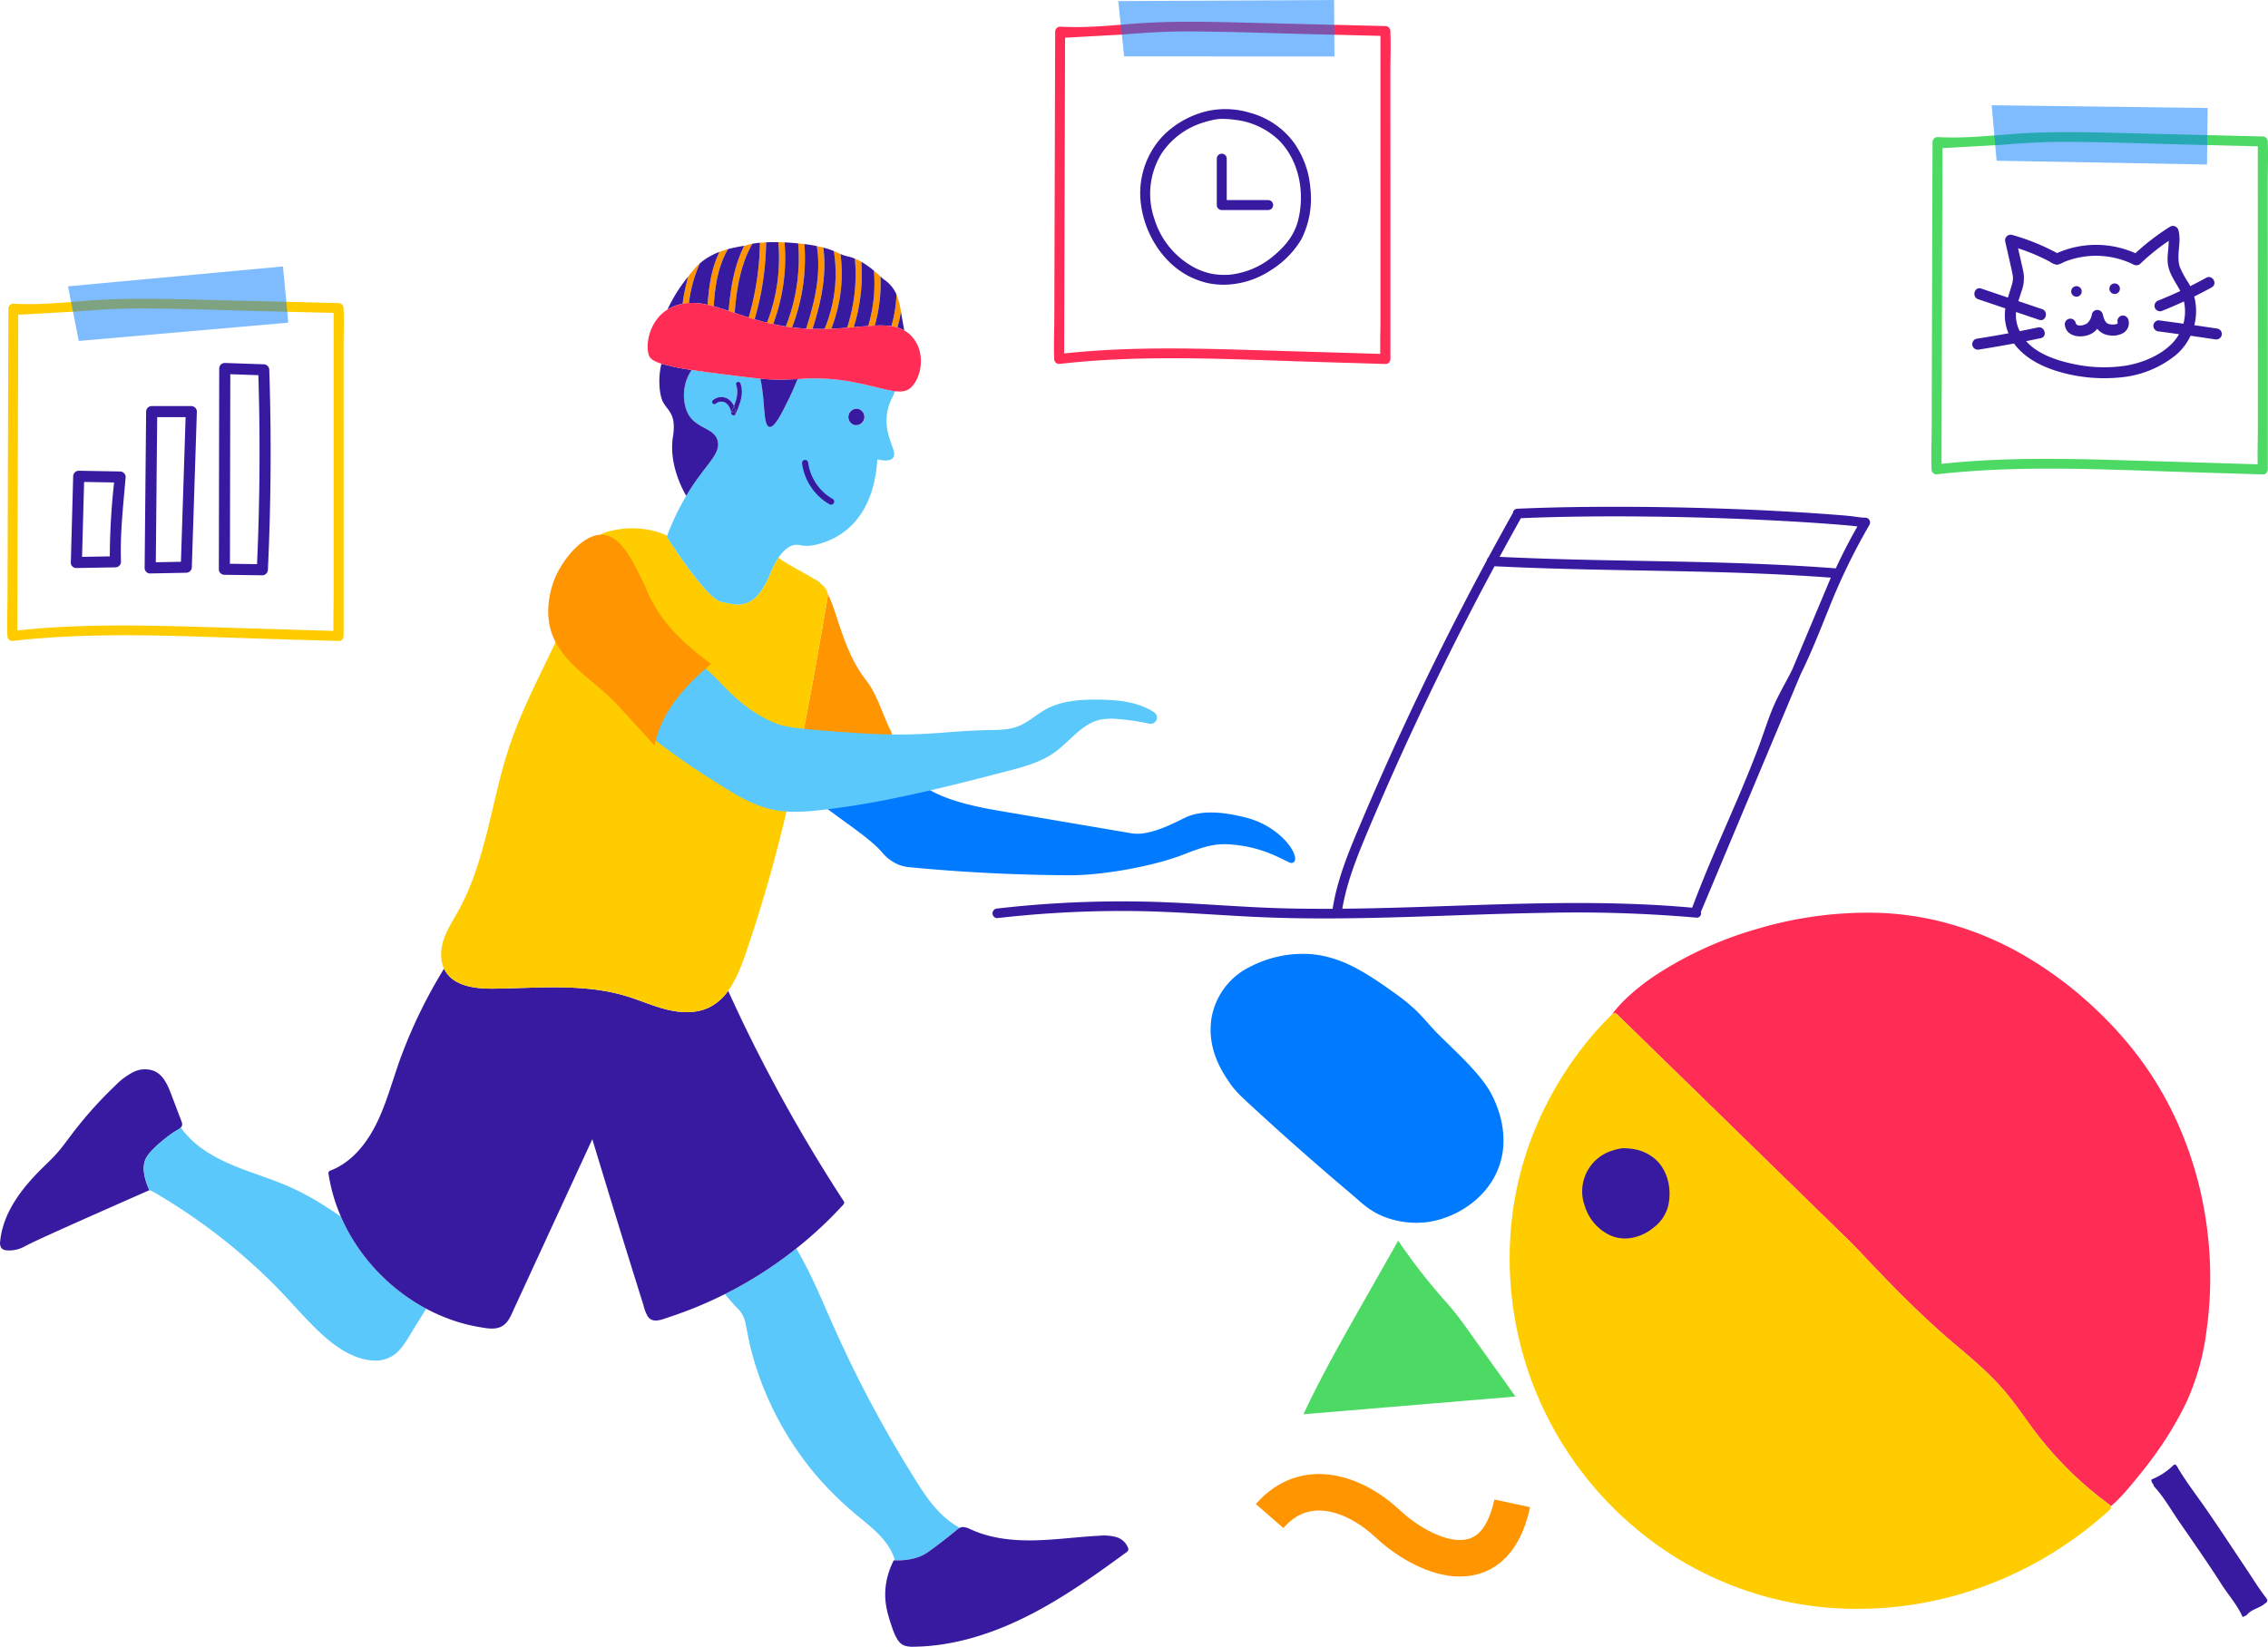 <svg xmlns="http://www.w3.org/2000/svg" viewBox="0 0 825.721 599.716">
  <g id="illus-portada" transform="translate(-639.127 173.713)">
    <path id="Trazado_1" data-name="Trazado 1" d="M1421.509,55.552c-1.847-.005-3.931-.44-5.865-.627-2.227-.215-4.457-.389-6.688-.555q-5.792-.436-11.588-.789-12.365-.758-24.746-1.207-25.515-.948-51.057-.752c-8.822.078-17.642.281-26.455.66h-.015l-.233.011a1.718,1.718,0,0,0-1.664,1.555q-4.511,8.046-8.891,16.167a1.627,1.627,0,0,0-.568,1.055q-10.054,18.673-19.409,37.713-13.852,28.216-26.12,57.174c-4.387,10.357-8.882,20.843-10.621,32.03-5.57.025-11.139-.009-16.708-.139-16.538-.389-33.017-1.975-49.552-2.419a396.444,396.444,0,0,0-55.819,2.46,1.8,1.8,0,0,0-1.75,1.75,1.759,1.759,0,0,0,1.75,1.75,396.827,396.827,0,0,1,49.773-2.576c16.552.191,33.035,1.767,49.571,2.357,33.183,1.184,66.346-1.156,99.517-1.692a503.008,503.008,0,0,1,55.651,1.734,1.538,1.538,0,0,0,1.621-2.03l1.221-2.91,3.769-8.983,5.55-13.227,6.806-16.221,7.419-17.684,7.527-17.939q2.021-4.826,4.049-9.651c3.847-7.765,7-15.858,10.254-23.884a225.352,225.352,0,0,1,14.787-30.5,1.766,1.766,0,0,0-1.513-2.635Zm-77.7-.389q25.3.311,50.564,1.739,6.551.38,13.1.855c2.347.173,4.7.348,7.039.559,1.382.124,2.762.263,4.14.429-2.853,4.977-5.462,10.072-7.877,15.265-16.153-1.244-32.346-1.867-48.539-2.264-16.311-.4-32.626-.587-48.936-1.016q-12.465-.328-24.922-.908,3.834-7.069,7.769-14.085c15.878-.657,31.778-.768,47.666-.576Zm-83.172,142.113c-9.839.324-19.683.6-29.527.688,1.609-9.459,5.159-18.432,8.857-27.251q6.024-14.359,12.46-28.542,12.9-28.464,27.35-56.182,3.337-6.4,6.762-12.749c16.053.806,32.119,1.157,48.192,1.457,16.309.3,32.621.567,48.918,1.244q12.671.525,25.323,1.447l-.524,1.25-3.769,8.983-5.55,13.227q-2.081,4.959-4.162,9.919c-.1.2-.187.389-.285.587-2.274,4.54-4.91,8.885-6.858,13.584-1.967,4.744-3.473,9.672-5.285,14.476-3.535,9.377-7.508,18.576-11.5,27.764-4.367,10.058-8.71,20.129-12.546,30.408C1325.95,194.634,1293.241,196.2,1260.638,197.276Z" transform="translate(-103.283 -40.74)" fill="#371a9f"/>
    <path id="Trazado_2" data-name="Trazado 2" d="M1680.962,554.932l-1.463.69c-1.919-4.409-5.169-7.97-7.724-11.977-4.946-7.75-10.234-15.284-15.452-22.857-2.963-4.3-5.506-8.9-9.1-12.754-.078-.916-1.212-1.47-.864-2.53a24.313,24.313,0,0,0,7.544-4.8c.573-.5,1.011-1.141,1.722.078,3.119,5.355,6.922,10.25,10.449,15.335,4.833,6.972,9.474,14.077,14.2,21.125,2.511,3.746,4.878,7.6,7.605,11.183,1.153,1.514.492,1.687-.573,2.523C1685.318,552.511,1682.564,552.807,1680.962,554.932Z" transform="translate(-223.882 -140.436)" fill="#371a9f"/>
    <path id="Trazado_3" data-name="Trazado 3" d="M1310.94,338.159c4.787-13.7-2.955-26.483-3.9-27.99-4.964-7.918-15.354-16.668-20.173-21.919-2.076-2.262-4.051-4.621-6.26-6.754a70.512,70.512,0,0,0-8.01-6.476c-10.489-7.51-18.939-12.856-29.662-13.939a41.565,41.565,0,0,0-22.576,4.488,25.628,25.628,0,0,0-14.232,19.092q-.078.537-.135,1.089c-1.075,10.383,4.145,18.2,6.455,21.659,2.456,3.678,4.613,5.536,10.242,10.705q16.949,15.563,34.547,30.4c3.012,2.534,6.091,5.845,11.5,8.045a32.51,32.51,0,0,0,15.059,2.167C1294.555,357.62,1306.7,350.291,1310.94,338.159Z" transform="translate(-125.976 -87.266)" fill="#007aff"/>
    <g id="Grupo_1" data-name="Grupo 1" transform="translate(1188.742 158.672)">
      <path id="Trazado_4" data-name="Trazado 4" d="M1610.493,357.705a136.227,136.227,0,0,0-11.1-39.984,125.433,125.433,0,0,0-16.015-26.235,141.946,141.946,0,0,0-13.933-15.049,140.514,140.514,0,0,0-24.528-18.521,117.2,117.2,0,0,0-33.967-13.628,110.441,110.441,0,0,0-19.849-2.562,140.9,140.9,0,0,0-44.791,5.918,135.559,135.559,0,0,0-35.828,16.2,78.341,78.341,0,0,0-12.247,9.69,43.337,43.337,0,0,0-4.666,5.354c.093-.089.181-.182.273-.271a1.112,1.112,0,0,1,.735-.323,1.079,1.079,0,0,1,.915.323c.1.095.193.191.292.285,2.237,2.125,4.421,4.312,6.629,6.467l13.177,12.852,17,16.587,17.874,17.434,16.064,15.669,11.3,11.025c2.269,2.213,4.477,4.425,6.65,6.734,10.956,11.642,22.095,23.065,34.33,33.38,5.956,5.022,11.881,10.039,17.036,15.906,4.049,4.609,7.466,9.655,11.084,14.592a131.081,131.081,0,0,0,27.847,27.67,1.48,1.48,0,0,1,.49.635,34.375,34.375,0,0,0,2.632-2.383c2.614-2.623,4.959-5.509,7.3-8.371,2.743-3.351,5.381-6.779,7.834-10.35a122.039,122.039,0,0,0,10.1-17.414,90.127,90.127,0,0,0,7.086-25.773A139.556,139.556,0,0,0,1610.493,357.705Z" transform="translate(-1356.446 -241.663)" fill="#ff2d55"/>
      <path id="Trazado_5" data-name="Trazado 5" d="M1564.656,468.324a1.483,1.483,0,0,0-.49-.635,131.072,131.072,0,0,1-27.847-27.67c-3.621-4.937-7.035-9.983-11.084-14.592-5.155-5.867-11.079-10.883-17.036-15.906-12.235-10.315-23.373-21.738-34.33-33.38-2.173-2.309-4.382-4.522-6.65-6.734l-11.3-11.025-16.063-15.669-17.873-17.434-17-16.587L1391.8,295.839c-2.208-2.155-4.392-4.342-6.629-6.467-.1-.093-.194-.19-.292-.285a1.079,1.079,0,0,0-.915-.323,1.112,1.112,0,0,0-.735.323c-.093.089-.18.182-.273.271a106.65,106.65,0,0,0-9.13,10.022,128.577,128.577,0,0,0-15.053,23.5,123.683,123.683,0,0,0-11.41,35.541A128.161,128.161,0,0,0,1391.9,476.474a124.974,124.974,0,0,0,80.389,29.18,133.5,133.5,0,0,0,43.53-7.247,138.624,138.624,0,0,0,39.83-21.522q4.526-3.5,8.759-7.366A1.036,1.036,0,0,0,1564.656,468.324Z" transform="translate(-1345.835 -252.131)" fill="#fc0"/>
    </g>
    <path id="Trazado_6" data-name="Trazado 6" d="M1326.521,452.009l-77.19,6.448c6.268-13.45,13.594-26.375,20.911-39.284l13.566-23.932a216.156,216.156,0,0,0,18.121,23.128q3.2,3.683,6.038,7.658Z" transform="translate(-135.642 -117.13)" fill="#4cd964"/>
    <g id="Grupo_5" data-name="Grupo 5" transform="translate(1022.845 -173.713)">
      <g id="Grupo_2" data-name="Grupo 2" transform="translate(0 7.919)">
        <path id="Trazado_7" data-name="Trazado 7" d="M1164.435-45.691c-.009,3.277-.019,9.184-.03,12.461l-.09,29.85q-.052,17.184-.1,34.368l-.085,28.419q-.02,5.951-.036,11.9L1162.28,69.5c8.667-1,17.377-1.567,26.1-1.83,15.281-.461,30.57-.028,45.846.43l46.867,1.407c2.327.07,2.33,3.69,0,3.62l-26.444-.794c-30.734-.924-61.73-2.747-92.365.786a1.818,1.818,0,0,1-1.809-1.811V71.1c-.2-4.8.03-9.66.045-14.466l.09-29.849q.051-17.184.1-34.368l.085-28.42.036-11.9a1.83,1.83,0,0,1,1.809-1.811c8.665.491,17.307-.316,25.937-1.017,15.212-1.235,30.386-.716,45.623-.346l46.864,1.138a1.841,1.841,0,0,1,1.809,1.811v.21c.21,4.831,0,9.718,0,14.552q0,14.866.007,29.73l.008,34.525V71.317a1.811,1.811,0,0,1-3.62,0v-.21c-.21-4.831,0-9.718,0-14.552V26.825L1279.262-7.7V-48.13l1.811,1.809-26.437-.642c-15.327-.371-30.672-.99-46.008-1.014-7.692-.012-15.336.475-22.993,1.107Z" transform="translate(-1160.391 51.509)" fill="#ff2d55"/>
      </g>
      <g id="Grupo_3" data-name="Grupo 3" transform="translate(59.288 55.974)">
        <path id="Trazado_8" data-name="Trazado 8" d="M1223.168,4.727h-16.9a1.809,1.809,0,0,1-1.809-1.809h0V-13.977a1.809,1.809,0,0,1,1.808-1.811h0a1.811,1.811,0,0,1,1.811,1.811V1.107h15.084a1.81,1.81,0,0,1,0,3.62Z" transform="translate(-1204.463 15.788)" fill="#371a9f"/>
      </g>
      <path id="Trazado_9" data-name="Trazado 9" d="M1256.361-57.4l-78.573.406,2.155,20.147,76.565.011Z" transform="translate(-1154.385 57.396)" fill="#007aff" opacity="0.5"/>
      <g id="Grupo_4" data-name="Grupo 4" transform="translate(31.406 39.735)">
        <path id="Trazado_10" data-name="Trazado 10" d="M1204.7-25.142h0C1205-25.188,1204.633-25.135,1204.7-25.142Z" transform="translate(-1176.502 28.791)" fill="#371a9f"/>
        <path id="Trazado_11" data-name="Trazado 11" d="M1245.7,1.1a33.352,33.352,0,0,0-5.954-16.681,29.371,29.371,0,0,0-15.906-10.9,30.923,30.923,0,0,0-15.3-.749,33.594,33.594,0,0,0-16.329,8.923,30.373,30.373,0,0,0-8.13,25.614c1.544,10.967,8.526,21.828,18.834,26.394.089.039.179.073.269.11a28.663,28.663,0,0,0,5.712,1.809,29.12,29.12,0,0,0,6.134.457,31.482,31.482,0,0,0,16.432-5.381,33.271,33.271,0,0,0,11-11.253A32.847,32.847,0,0,0,1245.7,1.1Zm-4.439,11.416c-1.4,5.638-4.871,9.713-9.255,13.31a29.42,29.42,0,0,1-15.709,6.624c-.413.032-.826.044-1.239.056a24.814,24.814,0,0,1-5.194-.385,24.839,24.839,0,0,1-5.681-1.9,30.077,30.077,0,0,1-15.3-18.119,27.983,27.983,0,0,1,2.7-23.9,28.05,28.05,0,0,1,14.7-11.039,33.277,33.277,0,0,1,5.614-1.372h.036c-.066,0,.3-.046,0,0,.118-.013.238-.032.358-.04.155-.009.308-.03.464-.036a31.519,31.519,0,0,1,5.025.269,27.677,27.677,0,0,1,16.412,7.474c7.439,7.4,9.542,19.095,7.063,29.055Z" transform="translate(-1183.737 27.859)" fill="#371a9f"/>
      </g>
    </g>
    <g id="Grupo_16" data-name="Grupo 16" transform="translate(641.731 -76.68)">
      <g id="Grupo_6" data-name="Grupo 6" transform="translate(0 11.769)">
        <path id="Trazado_12" data-name="Trazado 12" d="M738.234,20.893c-.009,3.277-.019,9.185-.03,12.463l-.09,29.849q-.051,17.184-.1,34.368l-.085,28.42-.036,11.9-1.809-1.811c8.666-1,17.375-1.567,26.1-1.83,15.281-.461,30.57-.027,45.845.43l46.867,1.407c2.329.07,2.331,3.69,0,3.62l-26.444-.794c-30.734-.923-61.729-2.747-92.364.786a1.817,1.817,0,0,1-1.811-1.809v-.211c-.2-4.8.03-9.66.044-14.464l.09-29.85q.051-17.184.1-34.368.042-14.21.086-28.419.016-5.951.035-11.9a1.83,1.83,0,0,1,1.811-1.809c8.665.49,17.306-.316,25.936-1.017,15.212-1.236,30.385-.716,45.623-.346l46.864,1.137a1.842,1.842,0,0,1,1.809,1.811v.21c.21,4.832,0,9.718,0,14.553q0,14.864.007,29.73V137.9a1.811,1.811,0,0,1-3.62,0v-.211c-.21-4.831,0-9.718,0-14.552V18.458l1.811,1.811-26.436-.643c-15.328-.371-30.672-.99-46.008-1.014-7.692-.012-15.336.476-22.992,1.107Z" transform="translate(-734.191 -15.075)" fill="#fc0"/>
      </g>
      <path id="Trazado_13" data-name="Trazado 13" d="M828.922,6.327l-78.254,7.246,3.9,19.886L830.86,26.8Z" transform="translate(-728.502 -6.327)" fill="#007aff" opacity="0.5"/>
      <g id="Grupo_7" data-name="Grupo 7" transform="translate(23.181 35.148)">
        <path id="Trazado_14" data-name="Trazado 14" d="M769.368,61.9,754.3,61.633a2.051,2.051,0,0,0-2.018,2.018q-.428,15.7-.856,31.393a1.782,1.782,0,0,0,.663,1.513,1.832,1.832,0,0,0,1.355.5l14.223-.249a2.043,2.043,0,0,0,2.018-2.018c-.374-10.318.845-20.611,1.7-30.879A2.039,2.039,0,0,0,769.368,61.9Zm-2.19,4a257.88,257.88,0,0,0-1.567,26.919l-10.1.176q.373-13.643.745-27.286Z" transform="translate(-751.423 -22.379)" fill="#371a9f"/>
        <path id="Trazado_15" data-name="Trazado 15" d="M788.4,44.125H773.959a2.05,2.05,0,0,0-2.018,2.018L771.4,103.06a1.852,1.852,0,0,0,.5,1.333,1.8,1.8,0,0,0,1.522.685l13.139-.252a2.058,2.058,0,0,0,2.018-2.018l1.832-56.668A2.042,2.042,0,0,0,788.4,44.125Zm-2.082,4.036q-.851,26.336-1.7,52.67l-9.148.175q.248-26.42.5-52.842Z" transform="translate(-744.525 -28.424)" fill="#371a9f"/>
        <path id="Trazado_16" data-name="Trazado 16" d="M809.843,34.96a2.062,2.062,0,0,0-2.018-2.018l-14.19-.488a2.043,2.043,0,0,0-2.018,2.018l-.134,73.11a1.829,1.829,0,0,0,.725,1.53,1.887,1.887,0,0,0,1.293.488l13.823.183a2.055,2.055,0,0,0,2.018-2.018Q811.04,71.384,809.843,34.96Zm-4.454,70.761-9.869-.135q.065-34.516.135-69.031l10.212.351Q806.925,71.318,805.388,105.721Z" transform="translate(-737.592 -32.454)" fill="#371a9f"/>
      </g>
    </g>
    <g id="Grupo_17" data-name="Grupo 17" transform="translate(1342.271 -135.386)">
      <g id="Grupo_9" data-name="Grupo 9">
        <g id="Grupo_8" data-name="Grupo 8" transform="translate(0 9.803)">
          <path id="Trazado_17" data-name="Trazado 17" d="M1586.809,1.011c-.01,3.277-.02,9.184-.029,12.461l-.09,29.85q-.052,17.182-.1,34.368-.043,14.21-.086,28.419-.018,5.951-.036,11.9l-1.81-1.809c8.668-1,17.377-1.567,26.1-1.831,15.282-.46,30.571-.027,45.845.43q23.434.7,46.868,1.409c2.327.07,2.33,3.69,0,3.62l-26.445-.8c-30.734-.923-61.729-2.747-92.364.787a1.82,1.82,0,0,1-1.811-1.811v-.21c-.2-4.8.028-9.66.043-14.466l.09-29.849q.053-17.184.1-34.369.042-14.208.086-28.419.018-5.951.036-11.9a1.831,1.831,0,0,1,1.81-1.811c8.665.491,17.307-.316,25.935-1.017,15.214-1.235,30.386-.716,45.623-.346l46.864,1.138a1.841,1.841,0,0,1,1.811,1.809v.211c.21,4.831,0,9.718,0,14.552q0,14.864.007,29.73,0,17.261.008,34.525v40.429a1.811,1.811,0,0,1-3.62,0v-.21c-.21-4.831,0-9.718,0-14.553V73.525L1701.634,39q0-14.273-.006-28.544V-1.43L1703.437.38,1677-.261c-15.328-.373-30.672-.99-46.008-1.014C1623.3-1.288,1615.657-.8,1608-.168Z" transform="translate(-1582.765 4.807)" fill="#4cd964"/>
        </g>
        <path id="Trazado_18" data-name="Trazado 18" d="M1677.721-11.085,1599.1-12.094l1.794,20.2L1677.5,9.492Z" transform="translate(-1577.126 12.094)" fill="#007aff" opacity="0.5"/>
      </g>
      <g id="Grupo_10" data-name="Grupo 10" transform="translate(14.896 43.944)">
        <path id="Trazado_19" data-name="Trazado 19" d="M1639.538,45.415a2.032,2.032,0,0,0-1.41,2.482c.163.414-.252.546-.778.643a5.252,5.252,0,0,1-2.518-.118c-1.441-.5-1.832-2.352-2.166-3.662a2.034,2.034,0,0,0-3.892,0,5.546,5.546,0,0,1-1.749,3.437c-.966.712-3.887,1.48-4.181-.225a2.032,2.032,0,0,0-2.482-1.408,2.063,2.063,0,0,0-1.41,2.482c.729,4.238,6.172,4.6,9.323,3.085a6.754,6.754,0,0,0,2.422-1.952,6.439,6.439,0,0,0,4.488,2.395,7.653,7.653,0,0,0,5.057-.9,4.208,4.208,0,0,0,1.775-4.843A2.078,2.078,0,0,0,1639.538,45.415Z" transform="translate(-1585.188 -12.718)" fill="#371a9f"/>
        <path id="Trazado_20" data-name="Trazado 20" d="M1622.464,40.717a1.918,1.918,0,1,0-1.846-1.846A1.916,1.916,0,0,0,1622.464,40.717Z" transform="translate(-1584.592 -14.94)" fill="#371a9f"/>
        <path id="Trazado_21" data-name="Trazado 21" d="M1632.824,39.977a1.917,1.917,0,1,0-1.866-1.866A1.918,1.918,0,0,0,1632.824,39.977Z" transform="translate(-1581.022 -15.195)" fill="#371a9f"/>
        <path id="Trazado_22" data-name="Trazado 22" d="M1683.229,57.993q-4.264-.646-8.535-1.251a21.148,21.148,0,0,0,.233-9.273c-.079-.4-.185-.786-.29-1.176,2.152-1.069,4.3-2.173,6.4-3.347,2.266-1.269.234-4.756-2.037-3.486-1.909,1.067-3.848,2.076-5.8,3.058-.186-.373-.371-.744-.576-1.106a35.165,35.165,0,0,1-3.164-5.756c-1.488-4.39.713-9.116-.588-13.611a2.04,2.04,0,0,0-2.96-1.211,83.143,83.143,0,0,0-12.668,9.686,35.179,35.179,0,0,0-28.52-.051,79.7,79.7,0,0,0-16.376-6.62,2.039,2.039,0,0,0-2.482,2.482c.9,4.018,1.865,8.029,2.691,12.062.4,1.99-.354,3.787-.919,5.674-.261.869-.538,1.739-.794,2.611l-9.756-3.295c-2.467-.834-3.524,3.063-1.076,3.891l9.9,3.343c-.027.174-.069.343-.09.517a16.82,16.82,0,0,0,1.22,8.545q-5.844,1.086-11.717,2.006a2.031,2.031,0,0,0-1.408,2.482,2.066,2.066,0,0,0,2.482,1.41q6.35-.991,12.667-2.187c.092.135.172.269.269.4,4.16,5.4,10.667,8.409,17.109,10.178a58.906,58.906,0,0,0,21.714,1.739,37.336,37.336,0,0,0,19.753-8.058,20.771,20.771,0,0,0,5.418-7.076q4.417.634,8.83,1.3a2.083,2.083,0,0,0,2.482-1.41A2.032,2.032,0,0,0,1683.229,57.993Zm-16.208,4.926c-4.2,4.609-10.845,7.4-16.874,8.475a52.171,52.171,0,0,1-19.454-.538c-5.977-1.251-13.017-3.529-17.22-8.308q2.665-.539,5.322-1.1c2.538-.538,1.465-4.439-1.076-3.892q-3.3.7-6.6,1.345a13.092,13.092,0,0,1-1.333-6.971l8.408,2.841c2.466.833,3.524-3.063,1.076-3.892l-8.633-2.917c.336-1.1.71-2.2,1.035-3.282a13.791,13.791,0,0,0,.839-7.088c-.418-2.033-.906-4.055-1.357-6.081q-.311-1.392-.623-2.783a71.17,71.17,0,0,1,8.782,3.48q1.372.656,2.716,1.367a6.338,6.338,0,0,0,2.621,1.148,7.543,7.543,0,0,0,2.564-.983,29.992,29.992,0,0,1,2.881-1.009,30.935,30.935,0,0,1,22.5,1.924,2.093,2.093,0,0,0,2.446-.316,77.876,77.876,0,0,1,10.33-8.326c.033,2.65-.611,5.345-.351,8,.363,3.7,2.514,6.521,4.255,9.671.108.2.2.4.3.6-2.6,1.211-5.228,2.364-7.9,3.417a2.079,2.079,0,0,0-1.41,2.482,2.031,2.031,0,0,0,2.482,1.408c2.759-1.087,5.479-2.265,8.168-3.508a16.972,16.972,0,0,1-.2,8.1q-4.454-.624-8.912-1.222a2.028,2.028,0,0,0-2.018,2.018A2.069,2.069,0,0,0,1661.794,59c2.446.324,4.887.666,7.33,1.008A16.251,16.251,0,0,1,1667.021,62.92Z" transform="translate(-1593.838 -20.572)" fill="#371a9f"/>
      </g>
    </g>
    <path id="Trazado_23" data-name="Trazado 23" d="M1233.484,521.721c12.847-14.776,30.965-8.488,43.124,2.927,12.088,11.349,38.4,24.226,45.2-7.551" transform="translate(-132.119 -143.322)" fill="none" stroke="#ff9500" stroke-miterlimit="10" stroke-width="13.297"/>
    <path id="Trazado_24" data-name="Trazado 24" d="M1397.479,352.128a18.233,18.233,0,0,0-2.9-.156c-.089,0-.179.016-.268.022-.069,0-.138.016-.207.023h-.021a19.236,19.236,0,0,0-3.245.794,15.516,15.516,0,0,0-10.061,20.2,17.385,17.385,0,0,0,8.845,10.475,13.045,13.045,0,0,0,6.286,1.321c.239-.007.478-.015.716-.033a17,17,0,0,0,9.081-3.829,14.4,14.4,0,0,0,5.351-7.7c1.433-5.755.221-12.521-4.082-16.8A16.007,16.007,0,0,0,1397.479,352.128Z" transform="translate(-164.663 -107.51)" fill="#371a9f"/>
    <path id="Trazado_27" data-name="Trazado 27" d="M1052.481,509.434c3.553-2.5,8-6.014,10.374-8a6.024,6.024,0,0,1,1.128-.794,31.556,31.556,0,0,1-4.357-2.908c-5.441-4.351-9.168-10.365-12.8-16.206a447.5,447.5,0,0,1-21.835-39.391c-3.294-6.719-6.384-13.531-9.381-20.388-2.962-6.776-5.929-13.566-9.532-20.033q-.784-1.406-1.611-2.789a150.236,150.236,0,0,1-13.841,9.791q-5.891,3.682-12.113,6.8c.219.271.429.549.652.817,1.277,1.545,2.618,3.032,3.994,4.486a9.627,9.627,0,0,1,2.72,4.85c.754,3.507,1.325,7.03,2.233,10.506q1.343,5.14,3.166,10.139a116.243,116.243,0,0,0,21.287,36.193,124.783,124.783,0,0,0,15.245,14.593c5.082,4.179,10.705,8.773,12.563,15.372C1046.52,512.656,1050.217,511.029,1052.481,509.434Z" transform="translate(-75.441 -117.949)" fill="#5ac8fa"/>
    <path id="Trazado_28" data-name="Trazado 28" d="M1141.955,536.98a6.48,6.48,0,0,0-4.389-4,17.433,17.433,0,0,0-6.131-.467c-7.86.4-15.679,1.506-23.547,1.672s-15.92-.659-23.076-3.934c-1.212-.557-2.568-1.195-3.828-.757a2.749,2.749,0,0,0-.325.142,6.1,6.1,0,0,0-1.127.794c-2.372,1.982-6.821,5.492-10.373,8-2.265,1.595-5.961,3.222-12.108,3.04-.133,0-.26,0-.4-.009a27.811,27.811,0,0,0-2.805,8.474c-1.006,6.348.548,11.043,2.044,15.564,1.6,4.82,2.975,6.342,4.49,6.96a9.175,9.175,0,0,0,3.6.467c14.355-.185,28.4-4.665,41.229-11.109s24.573-14.825,36.164-23.3a1.6,1.6,0,0,0,.612-.659A1.379,1.379,0,0,0,1141.955,536.98Z" transform="translate(-92.117 -146.94)" fill="#371a9f"/>
    <path id="Trazado_30" data-name="Trazado 30" d="M692.444,347.1c1.94-3.39,8.752-8.648,11.316-10.032a4.33,4.33,0,0,0,1.2-.866,1.822,1.822,0,0,0,.477-.942,2.855,2.855,0,0,0-.275-1.422q-1.822-4.8-3.643-9.6c-1.271-3.345-2.814-7-6.043-8.535a9.365,9.365,0,0,0-7.814.306,24.617,24.617,0,0,0-6.444,4.8,146.207,146.207,0,0,0-15.944,17.827c-1.744,2.306-3.424,4.667-5.335,6.834-1.8,2.043-3.8,3.9-5.736,5.819-7.339,7.276-14.063,16.1-15.009,26.389a3.229,3.229,0,0,0,.488,2.469,2.755,2.755,0,0,0,1.768.769,11.42,11.42,0,0,0,6.415-1.3c3.48-1.956,21.118-9.779,45.655-20.6l-.018-.041C690.641,352.617,691.288,349.122,692.444,347.1Z" transform="translate(0 -99.291)" fill="#371a9f"/>
    <path id="Trazado_29" data-name="Trazado 29" d="M785.117,386.937a67.214,67.214,0,0,1-6.919-12.244c-2.591-1.756-5.3-3.546-8.053-5.215a91.344,91.344,0,0,0-10.617-5.6c-3.788-1.665-7.723-3.067-11.527-4.423-6.569-2.338-14.014-4.988-20.262-9.461a33.523,33.523,0,0,1-7.05-6.667c-.268-.346-.523-.7-.77-1.063a4.346,4.346,0,0,1-1.2.865c-2.563,1.384-9.375,6.642-11.316,10.032-1.156,2.02-1.8,5.515,1.059,11.887a21.079,21.079,0,0,1,3.6,1.9c.262.161.523.321.785.478,1.613.969,3.239,1.975,4.834,2.991a213.469,213.469,0,0,1,18.752,13.425,216.244,216.244,0,0,1,17.167,15.345c2.519,2.507,4.967,5.171,7.335,7.746,2.572,2.8,5.232,5.69,8,8.4,4.581,4.487,10.783,9.84,18.156,11.412a16.914,16.914,0,0,0,3.522.386,11.682,11.682,0,0,0,6.678-1.905c2.7-1.855,4.423-4.708,6.09-7.47.264-.436.526-.871.79-1.3l5.088-8.223q-.919-.49-1.823-1.007A70.856,70.856,0,0,1,785.117,386.937Z" transform="translate(-14.958 -105.354)" fill="#5ac8fa"/>
    <path id="Trazado_1-2" data-name="Trazado 1" d="M917.467,57.11" transform="translate(-61.872 -41.967)" fill="#fc0" stroke="#fc0" stroke-miterlimit="10" stroke-width="1"/>
    <path id="Trazado_2-2" data-name="Trazado 2" d="M1022.823,87.273a7.9,7.9,0,0,0-2.71-1.94,26.625,26.625,0,0,1,2.643,1.885Z" transform="translate(-84.689 -48.241)" fill="#917a1a"/>
    <path id="Trazado_3-2" data-name="Trazado 3" d="M1177.848,188.726c-4.925-1.219-14.615-3.363-21.726,0-3.737,1.768-9.941,5.162-15.9,5.85a14.832,14.832,0,0,1-4.185-.135l-48.025-8.164c-18.168-3.088-26.852-7.1-31.915-13.241-4.786-5.806-4.32-10.036-7.684-13.456-.133.116-.271.226-.408.33a155.55,155.55,0,0,0-25.026,23.628c8.114,6.4,18.208,12.7,22.592,17.884a15.526,15.526,0,0,0,5.948,4.466,14.237,14.237,0,0,0,4.107.97q29,2.78,58.178,2.927c12.05.059,31.154-3.333,42.322-7.859a71,71,0,0,1,7.407-2.539,25.789,25.789,0,0,1,9.624-.766c12.881,1.065,20.123,6.891,21.615,6.692C1198.957,204.6,1192.021,192.238,1177.848,188.726Z" transform="translate(-85.325 -64.745)" fill="#007aff"/>
    <path id="Trazado_4-2" data-name="Trazado 4" d="M1046.217,142.442c-3.186-6.152-4.862-13.212-9.119-18.677-8.348-10.718-10.119-23.992-13.982-31.526a9.234,9.234,0,0,1-.192,2.46c-3.679,21.266-7.379,42.587-11.9,63.7q2.442,3,4.606,6.219c1.2,1.784,2.336,3.609,3.394,5.479.425-.513.865-1.013,1.3-1.522a155.554,155.554,0,0,1,25.026-23.628c.137-.1.275-.214.408-.33a1.792,1.792,0,0,0,.683-1.051A1.88,1.88,0,0,0,1046.217,142.442Z" transform="translate(-82.668 -49.776)" fill="#ff9500"/>
    <path id="Trazado_5-2" data-name="Trazado 5" d="M1025.7,90.328a6.392,6.392,0,0,0-2.108-2.5,15.049,15.049,0,0,1,2.314,3.43A3.686,3.686,0,0,0,1025.7,90.328Z" transform="translate(-85.463 -48.795)" fill="#fc0"/>
    <path id="Trazado_6-2" data-name="Trazado 6" d="M980.53,352.615q-10.008-15.35-19.039-31.3-9.064-16.023-17.1-32.6c-2.052-4.233-4.011-8.507-5.984-12.776a18.669,18.669,0,0,1-6.906,6.037c-4.7,2.283-10.257,2.05-15.331.811s-9.868-3.412-14.866-4.926c-15.465-4.685-32.02-2.888-48.178-2.712-6.6.072-14.357-.771-17.722-6.447-.161-.272-.3-.552-.436-.835q-2.915,4.739-5.551,9.647a183.318,183.318,0,0,0-9.92,21.938c-3.01,8.023-5.1,16.431-8.808,24.181-3.587,7.506-9.1,14.711-17.11,17.773a1,1,0,0,0-.669,1.177,62.638,62.638,0,0,0,4.508,15.569,67.186,67.186,0,0,0,6.919,12.243,70.837,70.837,0,0,0,22.309,20.293q.9.52,1.822,1.008a65.662,65.662,0,0,0,12.06,4.989,60.649,60.649,0,0,0,7.327,1.712c2.639.446,5.719,1.086,8.187-.294,2.447-1.368,3.466-4.319,4.571-6.716q2.258-4.891,4.515-9.783,4.475-9.7,8.952-19.4l14.875-32.231q5.219,17.271,10.539,34.513,3.209,10.4,6.463,20.778.8,2.552,1.6,5.1a15.983,15.983,0,0,0,1.541,4.093c1.838,2.762,5.215,1.162,7.7.349a148.45,148.45,0,0,0,20.445-8.431q6.21-3.119,12.113-6.8a150.41,150.41,0,0,0,13.838-9.787,147.489,147.489,0,0,0,14.128-12.776q1.55-1.6,3.052-3.244A.979.979,0,0,0,980.53,352.615Z" transform="translate(-34.179 -88.816)" fill="#371a9f"/>
    <path id="Trazado_7-2" data-name="Trazado 7" d="M981.219-5.846c.918,2.613.221,5.269-.778,7.758a5.841,5.841,0,0,0-2.051-2.545,4.721,4.721,0,0,0-5.673.454.847.847,0,0,0,.032,1.192.864.864,0,0,0,1.192-.032,3.008,3.008,0,0,1,3.7-.084,5.184,5.184,0,0,1,1.771,3.591h0c.086.757,1.217,1.189,1.586.369,1.566-3.486,3.178-7.372,1.831-11.2C982.473-7.365,980.858-6.874,981.219-5.846Z" transform="translate(-74.102 -27.737)" fill="none"/>
    <path id="Trazado_8-2" data-name="Trazado 8" d="M1039.851,5.749a3,3,0,0,0-3.6,2.237l0,.006a3,3,0,0,0,5.844,1.359v0l0-.009A3,3,0,0,0,1039.851,5.749Z" transform="translate(-88.257 -30.532)" fill="none"/>
    <path id="Trazado_9-2" data-name="Trazado 9" d="M965.458,78.133c-3.37,8.287-7.044,10.8-10.635,11.216-2.5.291-4.967-.436-7.259-.94C941.985,87.181,927.776,64.7,927.776,64.7c.04-.107.086-.212.128-.319a28.583,28.583,0,0,0-3.684-1.474,33.131,33.131,0,0,0-17.664-.089,10.8,10.8,0,0,0-5.095,2.9c-2.451,2.629-2.575,6.061-2.752,6.824-5.586,24-20.252,44.873-28.11,68.224-6.709,19.932-8.476,41.691-18.639,60.1-1.908,3.455-4.11,6.79-5.372,10.53-1.16,3.44-1.424,7.376.107,10.627.133.283.275.563.436.835,3.366,5.676,11.124,6.52,17.723,6.447,16.158-.177,32.713-1.973,48.178,2.712,5,1.514,9.793,3.687,14.866,4.926s10.634,1.471,15.331-.811a18.67,18.67,0,0,0,6.906-6.037c2.671-3.679,4.486-8.2,6.016-12.533a531.579,531.579,0,0,0,18.108-65.972c4.523-21.109,8.224-42.43,11.9-63.7a9.238,9.238,0,0,0,.192-2.46,15.053,15.053,0,0,0-2.314-3.43l-.067-.055a26.627,26.627,0,0,0-2.643-1.885c-4.03-2.569-9.51-5.127-12.894-7.7-.313.466-.628.96-.946,1.518A36.051,36.051,0,0,0,965.458,78.133Z" transform="translate(-45.903 -42.976)" fill="#fc0"/>
    <path id="Trazado_10-2" data-name="Trazado 10" d="M1034.207-4.593c.012-.065.016-.131.024-.2-3.235-.412-7.548-1.753-13.47-2.967a75.32,75.32,0,0,0-21.855-1.413c-.708,1.569-1.5,3.738-3.057,6.919-2.794,5.7-5.268,10.743-7.157,10.521-2.535-.3-1.486-9.78-3.374-17.606-1.828-.172-4.308-.442-7.783-.876-6.828-.856-12.538-1.576-17.19-2.283a16.35,16.35,0,0,0-1.757,15.05c2.711,6.554,10.029,5.692,11.228,10.837.961,4.129-2.918,7.336-7.93,14.485-1.069,1.526-2.271,3.353-3.529,5.471A93.68,93.68,0,0,0,951.383,47.9c-.041.107-.088.212-.128.319,0,0,14.209,22.481,19.788,23.709,2.292.5,4.756,1.231,7.259.94,3.591-.417,7.265-2.93,10.635-11.216a36.042,36.042,0,0,1,2.03-4.247c.317-.558.632-1.052.946-1.518,3.092-4.592,5.972-4.931,7.573-4.616a13.065,13.065,0,0,0,4.779.143c6.969-1.23,22.124-6.744,23.663-31.353,3.48.825,4.993.317,5.671-.49,1.983-2.354-3.125-7.152-2.211-15.606C1031.9-.739,1033.843-2.692,1034.207-4.593ZM969.223-.261a.864.864,0,0,1-1.192.032A.847.847,0,0,1,968-1.422a4.721,4.721,0,0,1,5.673-.454A5.841,5.841,0,0,1,975.722.67c1-2.489,1.7-5.145.778-7.758-.362-1.028,1.254-1.519,1.613-.5,1.347,3.83-.265,7.716-1.831,11.2-.369.82-1.5.389-1.586-.369h0a5.184,5.184,0,0,0-1.771-3.591A3.008,3.008,0,0,0,969.223-.261Zm53.993,5.569,0,.009v0a3,3,0,0,1-5.844-1.359l0-.006a3,3,0,0,1,5.844,1.359Z" transform="translate(-69.383 -26.495)" fill="#5ac8fa"/>
    <path id="Trazado_33" data-name="Trazado 33" d="M980.836-47.366c.185-1.528.4-3.052.663-4.565C981.237-50.417,981.021-48.893,980.836-47.366Z" transform="translate(-75.958 -17.728)" fill="none"/>
    <path id="Trazado_36" data-name="Trazado 36" d="M1002.631-51.857q.31-1.839.515-3.692Q1002.941-53.7,1002.631-51.857Z" transform="translate(-80.803 -16.924)" fill="none"/>
    <path id="Trazado_38" data-name="Trazado 38" d="M1056.416-34.642a47.134,47.134,0,0,0,1.284-5.748A47.134,47.134,0,0,1,1056.416-34.642Z" transform="translate(-92.759 -20.294)" fill="none"/>
    <path id="Trazado_39" data-name="Trazado 39" d="M1058.064-41.226q.23-1.454.369-2.924Q1058.295-42.68,1058.064-41.226Z" transform="translate(-93.125 -19.458)" fill="none"/>
    <path id="Trazado_41" data-name="Trazado 41" d="M969.047,12.744c-1.2-5.145-8.514-4.281-11.227-10.837a16.347,16.347,0,0,1,1.757-15.051A76.91,76.91,0,0,1,948.54-15.41a27.99,27.99,0,0,0-.51,10.021,16.534,16.534,0,0,0,.785,3.276c1.716,3.976,5.328,4.355,3.918,13.382C951.014,22.282,957.59,32.7,957.59,32.7h0c1.258-2.121,2.459-3.945,3.529-5.47C966.13,20.08,970.008,16.872,969.047,12.744Z" transform="translate(-68.614 -25.847)" fill="#371a9f"/>
    <path id="Trazado_42" data-name="Trazado 42" d="M998.426,9.174c1.888.222,4.363-4.823,7.156-10.521,1.56-3.181,2.349-5.35,3.057-6.919-2.724.128-5.568.245-8.948.143-.87-.026-2.145-.077-4.641-.311C996.942-.606,995.893,8.877,998.426,9.174Z" transform="translate(-79.118 -27.397)" fill="#371a9f"/>
    <path id="Trazado_43" data-name="Trazado 43" d="M1057.917-2.39h0c.094-.051.176-.11.266-.166-.082-.009-.163-.017-.245-.028A1.934,1.934,0,0,1,1057.917-2.39Z" transform="translate(-93.092 -28.698)" fill="#2d2b2f"/>
    <g id="Grupo_15" data-name="Grupo 15" transform="translate(887.642 -85.51)">
      <path id="Trazado_44" data-name="Trazado 44" d="M960.974-47.976a50.421,50.421,0,0,1,3.991-14.432,18.535,18.535,0,0,0-2.062,2.1q-1.114,1.34-2.175,2.695a68.436,68.436,0,0,0-2.054,9.92A17.461,17.461,0,0,1,960.974-47.976Z" transform="translate(-958.674 70.11)" fill="#ff9500"/>
      <path id="Trazado_45" data-name="Trazado 45" d="M974.7-68.062c-2.9,5.949-3.873,12.617-4.31,19.259.564.124,1.142.272,1.712.422.169.044.331.077.5.123.007-.1.015-.205.021-.309.463-7.132,1.561-14.294,5.18-20.5A32.576,32.576,0,0,0,974.7-68.062Z" transform="translate(-961.279 71.591)" fill="#ff9500"/>
      <path id="Trazado_46" data-name="Trazado 46" d="M986.669-71a4.577,4.577,0,0,1-.762.171,42.9,42.9,0,0,0-2.343,5.635c-.488,1.443-.906,2.911-1.268,4.4s-.668,2.986-.927,4.5-.478,3.036-.662,4.565q-.084.693-.158,1.386-.175,1.6-.311,3.21c.713.237,1.443.483,2.181.732q.173-2.083.405-4.166c.827-7.336,2.369-14.586,6.056-21.018A11.5,11.5,0,0,0,986.669-71Z" transform="translate(-963.467 72.152)" fill="#ff9500"/>
      <path id="Trazado_47" data-name="Trazado 47" d="M993.707-72.1a102.188,102.188,0,0,1-2.525,21.141c-.461,2.041-.976,4.071-1.561,6.082.706.222,1.42.443,2.15.66q.974-3.333,1.721-6.722c.013-.055.027-.11.039-.165q.763-3.471,1.289-6.99a104.383,104.383,0,0,0,1.141-14.16C995.161-72.213,994.409-72.166,993.707-72.1Z" transform="translate(-965.553 72.299)" fill="#ff9500"/>
      <path id="Trazado_48" data-name="Trazado 48" d="M1004.788-68.46q-.055-1.892-.214-3.78c-.777-.035-1.527-.057-2.263-.072q.082.931.138,1.863.11,1.865.115,3.731t-.095,3.729q-.1,1.862-.3,3.716t-.515,3.691c-.275,1.641-.619,3.265-1.02,4.878a64.641,64.641,0,0,1-2.425,7.7q1.08.266,2.2.51a68.036,68.036,0,0,0,2.283-7.223c.072-.267.128-.535.194-.8.233-.958.451-1.922.642-2.888q.367-1.855.631-3.731a67.953,67.953,0,0,0,.632-7.538q.026-.946.026-1.892T1004.788-68.46Z" transform="translate(-967.461 72.312)" fill="#ff9500"/>
      <path id="Trazado_49" data-name="Trazado 49" d="M1013.767-71.506l-.234-.03c-.688-.082-1.367-.155-2.041-.222a67.888,67.888,0,0,1-1.827,21.941A66.794,66.794,0,0,1,1007-41.5q1.121.176,2.283.321a69.989,69.989,0,0,0,2.609-8.292A69.66,69.66,0,0,0,1013.767-71.506Z" transform="translate(-969.416 72.189)" fill="#ff9500"/>
      <path id="Trazado_50" data-name="Trazado 50" d="M1022.736-69.97c-.7-.186-1.479-.367-2.337-.541,1.2,7.419.236,14.94-1.614,22.239-.669,2.64-1.45,5.253-2.3,7.822.672.037,1.349.072,2.039.085.1,0,.191,0,.285,0,.791-2.444,1.521-4.921,2.15-7.422C1022.793-55.063,1023.748-62.541,1022.736-69.97Z" transform="translate(-971.526 71.912)" fill="#ff9500"/>
      <path id="Trazado_51" data-name="Trazado 51" d="M1030.924-67.1c-.725-.314-1.491-.677-2.417-1.056a51.683,51.683,0,0,1,.646,9q-.028,1.806-.18,3.605-.076.9-.183,1.8-.214,1.792-.551,3.567t-.795,3.521c-.04.149-.085.3-.125.445-.275,1.013-.576,2.02-.912,3.015q-.578,1.711-1.277,3.383,1.253-.022,2.45-.072a54.259,54.259,0,0,0,1.912-5.789A54.753,54.753,0,0,0,1030.924-67.1Z" transform="translate(-973.446 71.389)" fill="#ff9500"/>
      <path id="Trazado_52" data-name="Trazado 52" d="M1040.864-63.471a20.11,20.11,0,0,0-2.354-1.148,61.863,61.863,0,0,1-1.663,21.117c-.349,1.363-.727,2.717-1.169,4.054q1.233-.1,2.4-.2c.327-1.043.623-2.1.9-3.153.231-.889.447-1.783.642-2.68q.314-1.473.561-2.961.49-2.974.7-5.985A62.879,62.879,0,0,0,1040.864-63.471Z" transform="translate(-975.791 70.602)" fill="#ff9500"/>
      <path id="Trazado_53" data-name="Trazado 53" d="M1050.031-56.872c-.67-.6-1.476-1.335-2.393-2.1a54.223,54.223,0,0,1-1.854,19.409c-.072.246-.129.495-.2.74.471-.034.913-.056,1.366-.083.331-.019.677-.046,1-.06A56.2,56.2,0,0,0,1050.031-56.872Z" transform="translate(-977.993 69.347)" fill="#ff9500"/>
      <path id="Trazado_54" data-name="Trazado 54" d="M1057.7-42.065a47.111,47.111,0,0,1-1.284,5.748,15.4,15.4,0,0,1,2.191.488,49.362,49.362,0,0,0,1.29-5.706,29.955,29.955,0,0,0-1.64-6.39q-.048,1.475-.188,2.941T1057.7-42.065Z" transform="translate(-980.4 66.891)" fill="#ff9500"/>
    </g>
    <path id="Trazado_55" data-name="Trazado 55" d="M1028.069-40.525c-.039.149-.084.3-.125.445h0C1027.985-40.229,1028.031-40.376,1028.069-40.525Z" transform="translate(-86.43 -20.264)" fill="#3445c5"/>
    <path id="Trazado_56" data-name="Trazado 56" d="M1030.071-52.98q.152-1.8.18-3.605Q1030.223-54.779,1030.071-52.98Z" transform="translate(-86.902 -16.694)" fill="#3445c5"/>
    <path id="Trazado_57" data-name="Trazado 57" d="M1029.128-46.072q.336-1.773.551-3.566Q1029.465-47.847,1029.128-46.072Z" transform="translate(-86.693 -18.238)" fill="#3445c5"/>
    <path id="Trazado_58" data-name="Trazado 58" d="M1028.1-41.532q.459-1.748.8-3.521Q1028.563-43.281,1028.1-41.532Z" transform="translate(-86.465 -19.257)" fill="#3445c5"/>
    <path id="Trazado_59" data-name="Trazado 59" d="M1027.684-39.953h0c-.275,1.013-.576,2.02-.912,3.015C1027.109-37.933,1027.409-38.94,1027.684-39.953Z" transform="translate(-86.169 -20.391)" fill="#3445c5"/>
    <path id="Trazado_60" data-name="Trazado 60" d="M994.65-47.058q.762-3.471,1.288-6.99Q995.412-50.531,994.65-47.058Z" transform="translate(-79.029 -17.258)" fill="#3445c5"/>
    <path id="Trazado_61" data-name="Trazado 61" d="M1041.471-45.522q.491-2.974.7-5.985Q1041.964-48.5,1041.471-45.522Z" transform="translate(-89.436 -17.823)" fill="#3445c5"/>
    <path id="Trazado_62" data-name="Trazado 62" d="M1040.566-40c-.192.9-.409,1.792-.643,2.68h0C1040.156-38.212,1040.373-39.106,1040.566-40Z" transform="translate(-89.092 -20.38)" fill="#3445c5"/>
    <path id="Trazado_63" data-name="Trazado 63" d="M1039.673-36.558c-.275,1.058-.571,2.11-.9,3.153C1039.1-34.448,1039.4-35.5,1039.673-36.558Z" transform="translate(-88.837 -21.146)" fill="#3445c5"/>
    <path id="Trazado_64" data-name="Trazado 64" d="M1005.048-49.069q.366-1.855.63-3.731Q1005.416-50.928,1005.048-49.069Z" transform="translate(-81.34 -17.535)" fill="#3445c5"/>
    <path id="Trazado_66" data-name="Trazado 66" d="M1004.864-48c-.191.967-.41,1.93-.642,2.888h0C1004.454-46.073,1004.673-47.036,1004.864-48Z" transform="translate(-81.156 -18.602)" fill="#3445c5"/>
    <path id="Trazado_67" data-name="Trazado 67" d="M1004.166-44.289h0c-.065.268-.125.536-.193.8C1004.041-43.753,1004.1-44.021,1004.166-44.289Z" transform="translate(-81.101 -19.427)" fill="#3445c5"/>
    <g id="Grupo_12" data-name="Grupo 12" transform="translate(882.128 -85.526)">
      <path id="Trazado_68" data-name="Trazado 68" d="M1018.938-70.714c-1.3-.262-2.787-.507-4.519-.72a69.666,69.666,0,0,1-1.88,22.041,70.13,70.13,0,0,1-2.61,8.292q2.46.306,5.1.452c.844-2.568,1.625-5.181,2.294-7.822C1019.173-55.775,1020.136-63.293,1018.938-70.714Z" transform="translate(-964.553 72.133)" fill="#371a9f"/>
      <path id="Trazado_69" data-name="Trazado 69" d="M1027.253-68.527a30.65,30.65,0,0,0-3.852-1.284c1.015,7.428.059,14.908-1.769,22.189-.628,2.5-1.356,4.979-2.15,7.422,1.52.035,2.983.035,4.4.01q.7-1.671,1.277-3.383c.337-1,.637-2,.912-3.015.04-.149.086-.3.125-.446q.459-1.748.795-3.521t.551-3.567q.106-.9.183-1.795.152-1.8.18-3.605A51.726,51.726,0,0,0,1027.253-68.527Z" transform="translate(-966.676 71.772)" fill="#371a9f"/>
      <path id="Trazado_70" data-name="Trazado 70" d="M1036.868-65.1a15.5,15.5,0,0,0-2.71-.843,12.6,12.6,0,0,1-2.535-.855,54.757,54.757,0,0,1-1.433,21.418,54.286,54.286,0,0,1-1.912,5.789c2.031-.079,3.947-.2,5.757-.339.443-1.337.82-2.692,1.169-4.054A61.857,61.857,0,0,0,1036.868-65.1Z" transform="translate(-968.631 71.103)" fill="#371a9f"/>
      <path id="Trazado_71" data-name="Trazado 71" d="M1001.152-70.456q-.056-.932-.138-1.863c-1.593-.03-3.081-.011-4.442.051a104.353,104.353,0,0,1-1.142,14.159q-.525,3.514-1.288,6.991c-.012.054-.026.11-.039.165q-.749,3.387-1.722,6.721c1.454.428,2.962.844,4.527,1.229a64.741,64.741,0,0,0,2.425-7.7c.4-1.613.744-3.239,1.02-4.878q.31-1.837.515-3.691t.3-3.717q.1-1.861.095-3.728T1001.152-70.456Z" transform="translate(-960.652 72.333)" fill="#371a9f"/>
      <path id="Trazado_72" data-name="Trazado 72" d="M1061.739-32.922c-.207-1.13-.442-2.4-.7-3.852-.189-1.07-.356-2.043-.52-2.943a49.365,49.365,0,0,1-1.29,5.706A12,12,0,0,1,1061.739-32.922Z" transform="translate(-975.512 65.083)" fill="#371a9f"/>
      <path id="Trazado_73" data-name="Trazado 73" d="M1046.127-59.9a31.378,31.378,0,0,0-4.576-3.242,62.861,62.861,0,0,1,.021,9.049q-.209,3.007-.7,5.985-.246,1.486-.562,2.961c-.193.9-.41,1.792-.642,2.68q-.411,1.587-.9,3.153c1.887-.159,3.65-.319,5.3-.439.072-.245.132-.494.2-.74A54.2,54.2,0,0,0,1046.127-59.9Z" transform="translate(-970.964 70.29)" fill="#371a9f"/>
      <path id="Trazado_74" data-name="Trazado 74" d="M1048.627-38.37a31.421,31.421,0,0,1,6.058.2,47.134,47.134,0,0,0,1.284-5.748q.23-1.454.37-2.924t.187-2.941a12.636,12.636,0,0,0-4.428-5.3c-.361-.274-.828-.689-1.384-1.191A56.232,56.232,0,0,1,1048.627-38.37Z" transform="translate(-973.155 68.763)" fill="#371a9f"/>
      <path id="Trazado_75" data-name="Trazado 75" d="M968.443-48.518c.437-6.64,1.411-13.307,4.311-19.258a23.6,23.6,0,0,0-7.133,4.172,50.379,50.379,0,0,0-3.991,14.432A24.98,24.98,0,0,1,968.443-48.518Z" transform="translate(-953.816 71.32)" fill="#371a9f"/>
      <path id="Trazado_76" data-name="Trazado 76" d="M1010.171-71.862c-1.717-.17-3.381-.289-4.965-.362q.161,1.89.214,3.78.027.947.027,1.893t-.026,1.893a67.955,67.955,0,0,1-.633,7.537q-.265,1.872-.63,3.731c-.191.967-.41,1.93-.642,2.889-.065.268-.125.536-.193.8a68.021,68.021,0,0,1-2.283,7.223c1.492.327,3.034.621,4.636.871a66.657,66.657,0,0,0,2.669-8.319A67.894,67.894,0,0,0,1010.171-71.862Z" transform="translate(-962.577 72.309)" fill="#371a9f"/>
      <path id="Trazado_77" data-name="Trazado 77" d="M989.5-71.7c-3.687,6.432-5.229,13.682-6.056,21.018q-.234,2.081-.405,4.166c1.636.551,3.339,1.121,5.12,1.681.585-2.011,1.1-4.042,1.561-6.082a102.2,102.2,0,0,0,2.525-21.141C991.217-71.965,990.291-71.846,989.5-71.7Z" transform="translate(-958.575 72.272)" fill="#371a9f"/>
      <path id="Trazado_78" data-name="Trazado 78" d="M978.438-69.415c-3.619,6.209-4.716,13.368-5.179,20.5-.007.1-.015.205-.021.308,1.744.473,3.549,1.048,5.44,1.677q.139-1.6.311-3.21.072-.693.158-1.386c.184-1.528.4-3.052.663-4.565s.567-3.014.927-4.5.781-2.951,1.268-4.395a42.9,42.9,0,0,1,2.343-5.635A55.01,55.01,0,0,0,978.438-69.415Z" transform="translate(-956.397 71.951)" fill="#371a9f"/>
      <path id="Trazado_79" data-name="Trazado 79" d="M957.1-46.319a68.553,68.553,0,0,1,2.055-9.92,55.777,55.777,0,0,0-7.569,12.04c.338-.21.68-.417,1.044-.6A17.1,17.1,0,0,1,957.1-46.319Z" transform="translate(-951.583 68.755)" fill="#371a9f"/>
    </g>
    <path id="Trazado_80" data-name="Trazado 80" d="M1037.677-32.461a11.322,11.322,0,0,0-1.926-1.386,12.011,12.011,0,0,0-2.506-1.083,15.4,15.4,0,0,0-2.191-.488,31.417,31.417,0,0,0-6.057-.2c-.32.014-.666.04-1,.06-.453.027-.9.049-1.366.083-1.652.12-3.414.279-5.3.439q-1.17.1-2.4.2c-1.81.138-3.725.261-5.756.339-.8.031-1.615.056-2.45.072-1.412.025-2.876.025-4.4-.01-.1,0-.191,0-.285,0-.69-.017-1.367-.049-2.039-.086-1.762-.094-3.46-.248-5.1-.452q-1.161-.142-2.283-.321c-1.6-.25-3.144-.544-4.637-.871q-1.119-.244-2.2-.51-2.347-.579-4.527-1.23c-.73-.214-1.445-.437-2.15-.659-1.783-.561-3.483-1.131-5.12-1.681-.739-.249-1.468-.494-2.181-.732-1.892-.629-3.7-1.2-5.44-1.677-.169-.046-.331-.079-.5-.123h0c-.576-.15-1.151-.3-1.712-.422a24.979,24.979,0,0,0-6.814-.652,17.454,17.454,0,0,0-2.3.285,17.085,17.085,0,0,0-4.47,1.52c-.365.183-.705.39-1.044.6-6.452,3.994-8.223,12.583-6.711,16.762.428,1.184,1.919,2.125,4.51,2.955a76.8,76.8,0,0,0,11.036,2.267h0c4.651.707,10.362,1.426,17.19,2.283,3.474.434,5.954.7,7.783.876,2.5.235,3.769.285,4.641.311,3.381.1,6.224-.018,8.948-.143a75.236,75.236,0,0,1,21.855,1.413c5.921,1.213,10.235,2.556,13.47,2.967.083.011.163.019.245.028h0c2.447.278,4.266-.005,5.688-1.346C1042.41-17.078,1043.747-27.034,1037.677-32.461Z" transform="translate(-67.393 -19.518)" fill="#ff2d55"/>
    <path id="Trazado_81" data-name="Trazado 81" d="M1039.851,5.752a3,3,0,0,0-1.373,5.838h.006a3,3,0,0,0,1.373-5.838Z" transform="translate(-88.257 -30.533)" fill="#371a9f"/>
    <path id="Trazado_82" data-name="Trazado 82" d="M981.219-5.846c.918,2.613.222,5.269-.778,7.758a8.489,8.489,0,0,1,.661,2.51l-1.584-.371c.313-.7.63-1.411.923-2.139A5.843,5.843,0,0,0,978.39-.634a4.721,4.721,0,0,0-5.673.454.849.849,0,0,0,.032,1.192.865.865,0,0,0,1.193-.032,3.008,3.008,0,0,1,3.7-.084,5.186,5.186,0,0,1,1.77,3.591c.082.757,1.217,1.189,1.585.371,1.566-3.486,3.179-7.372,1.831-11.2C982.473-7.365,980.856-6.874,981.219-5.846Z" transform="translate(-74.102 -27.737)" fill="#371a9f"/>
    <path id="Trazado_83" data-name="Trazado 83" d="M983.112,6.942a8.493,8.493,0,0,0-.661-2.51c-.293.729-.611,1.444-.923,2.139Z" transform="translate(-76.112 -30.257)" fill="#371a9f"/>
    <path id="Trazado_85" data-name="Trazado 85" d="M1024.667,45.837a20.335,20.335,0,0,1-10.079-15.044,1.133,1.133,0,0,1,1.106-1.145,1.159,1.159,0,0,1,1.141,1.1,17.982,17.982,0,0,0,8.948,13.132,1.126,1.126,0,0,1-1.115,1.952Z" transform="translate(-83.461 -35.863)" fill="#371a9f"/>
    <path id="Trazado_11-2" data-name="Trazado 11" d="M1127.273,143.136a24.4,24.4,0,0,0-5.439-2.6c-4.7-1.586-9.726-1.914-14.686-1.977-6.631-.084-13.536.355-19.338,3.567-3.46,1.916-6.409,4.759-10.1,6.175-3.177,1.219-6.662,1.286-10.064,1.338-18.407.284-24.067,2.925-52.478.81-14.221-1.059-21.333-1.589-25.235-3.124-14.162-5.571-20.1-15.8-26.476-20.434-8.217,7.062-15.7,15.62-18.424,25.933a249.739,249.739,0,0,0,22.149,15.441c6.91,4.452,14.046,9,22.124,10.517,5.489,1.033,11.141.609,16.692-.01,22.824-2.546,45.151-8.308,67.387-14.053,6.229-1.609,12.621-3.293,17.836-7.062,5.492-3.969,9.718-10.235,16.32-11.764a22.306,22.306,0,0,1,6.811-.249,83.38,83.38,0,0,1,11.186,1.665A2.294,2.294,0,0,0,1127.273,143.136Z" transform="translate(-67.999 -57.478)" fill="#5ac8fa"/>
    <path id="Trazado_12-2" data-name="Trazado 12" d="M941.62,101.453a56.36,56.36,0,0,1-9.409-12.642c-1.8-3.277-1.747-3.953-3.33-7.19-3.634-7.431-7.706-15.759-13.7-16.841-7.121-1.285-14.772,8.043-17.911,14.91-.549,1.2-5.6,12.493-.589,23.091,4.224,8.945,13.254,14.4,20.4,21.245,2.027,1.941,3.92,4.016,5.812,6.089l10.344,11.34c.154-.834.346-1.655.561-2.467,2.729-10.312,10.208-18.871,18.424-25.933q.8-.688,1.608-1.359A98.913,98.913,0,0,1,941.62,101.453Z" transform="translate(-55.763 -43.645)" fill="#ff9500"/>
  </g>
</svg>
